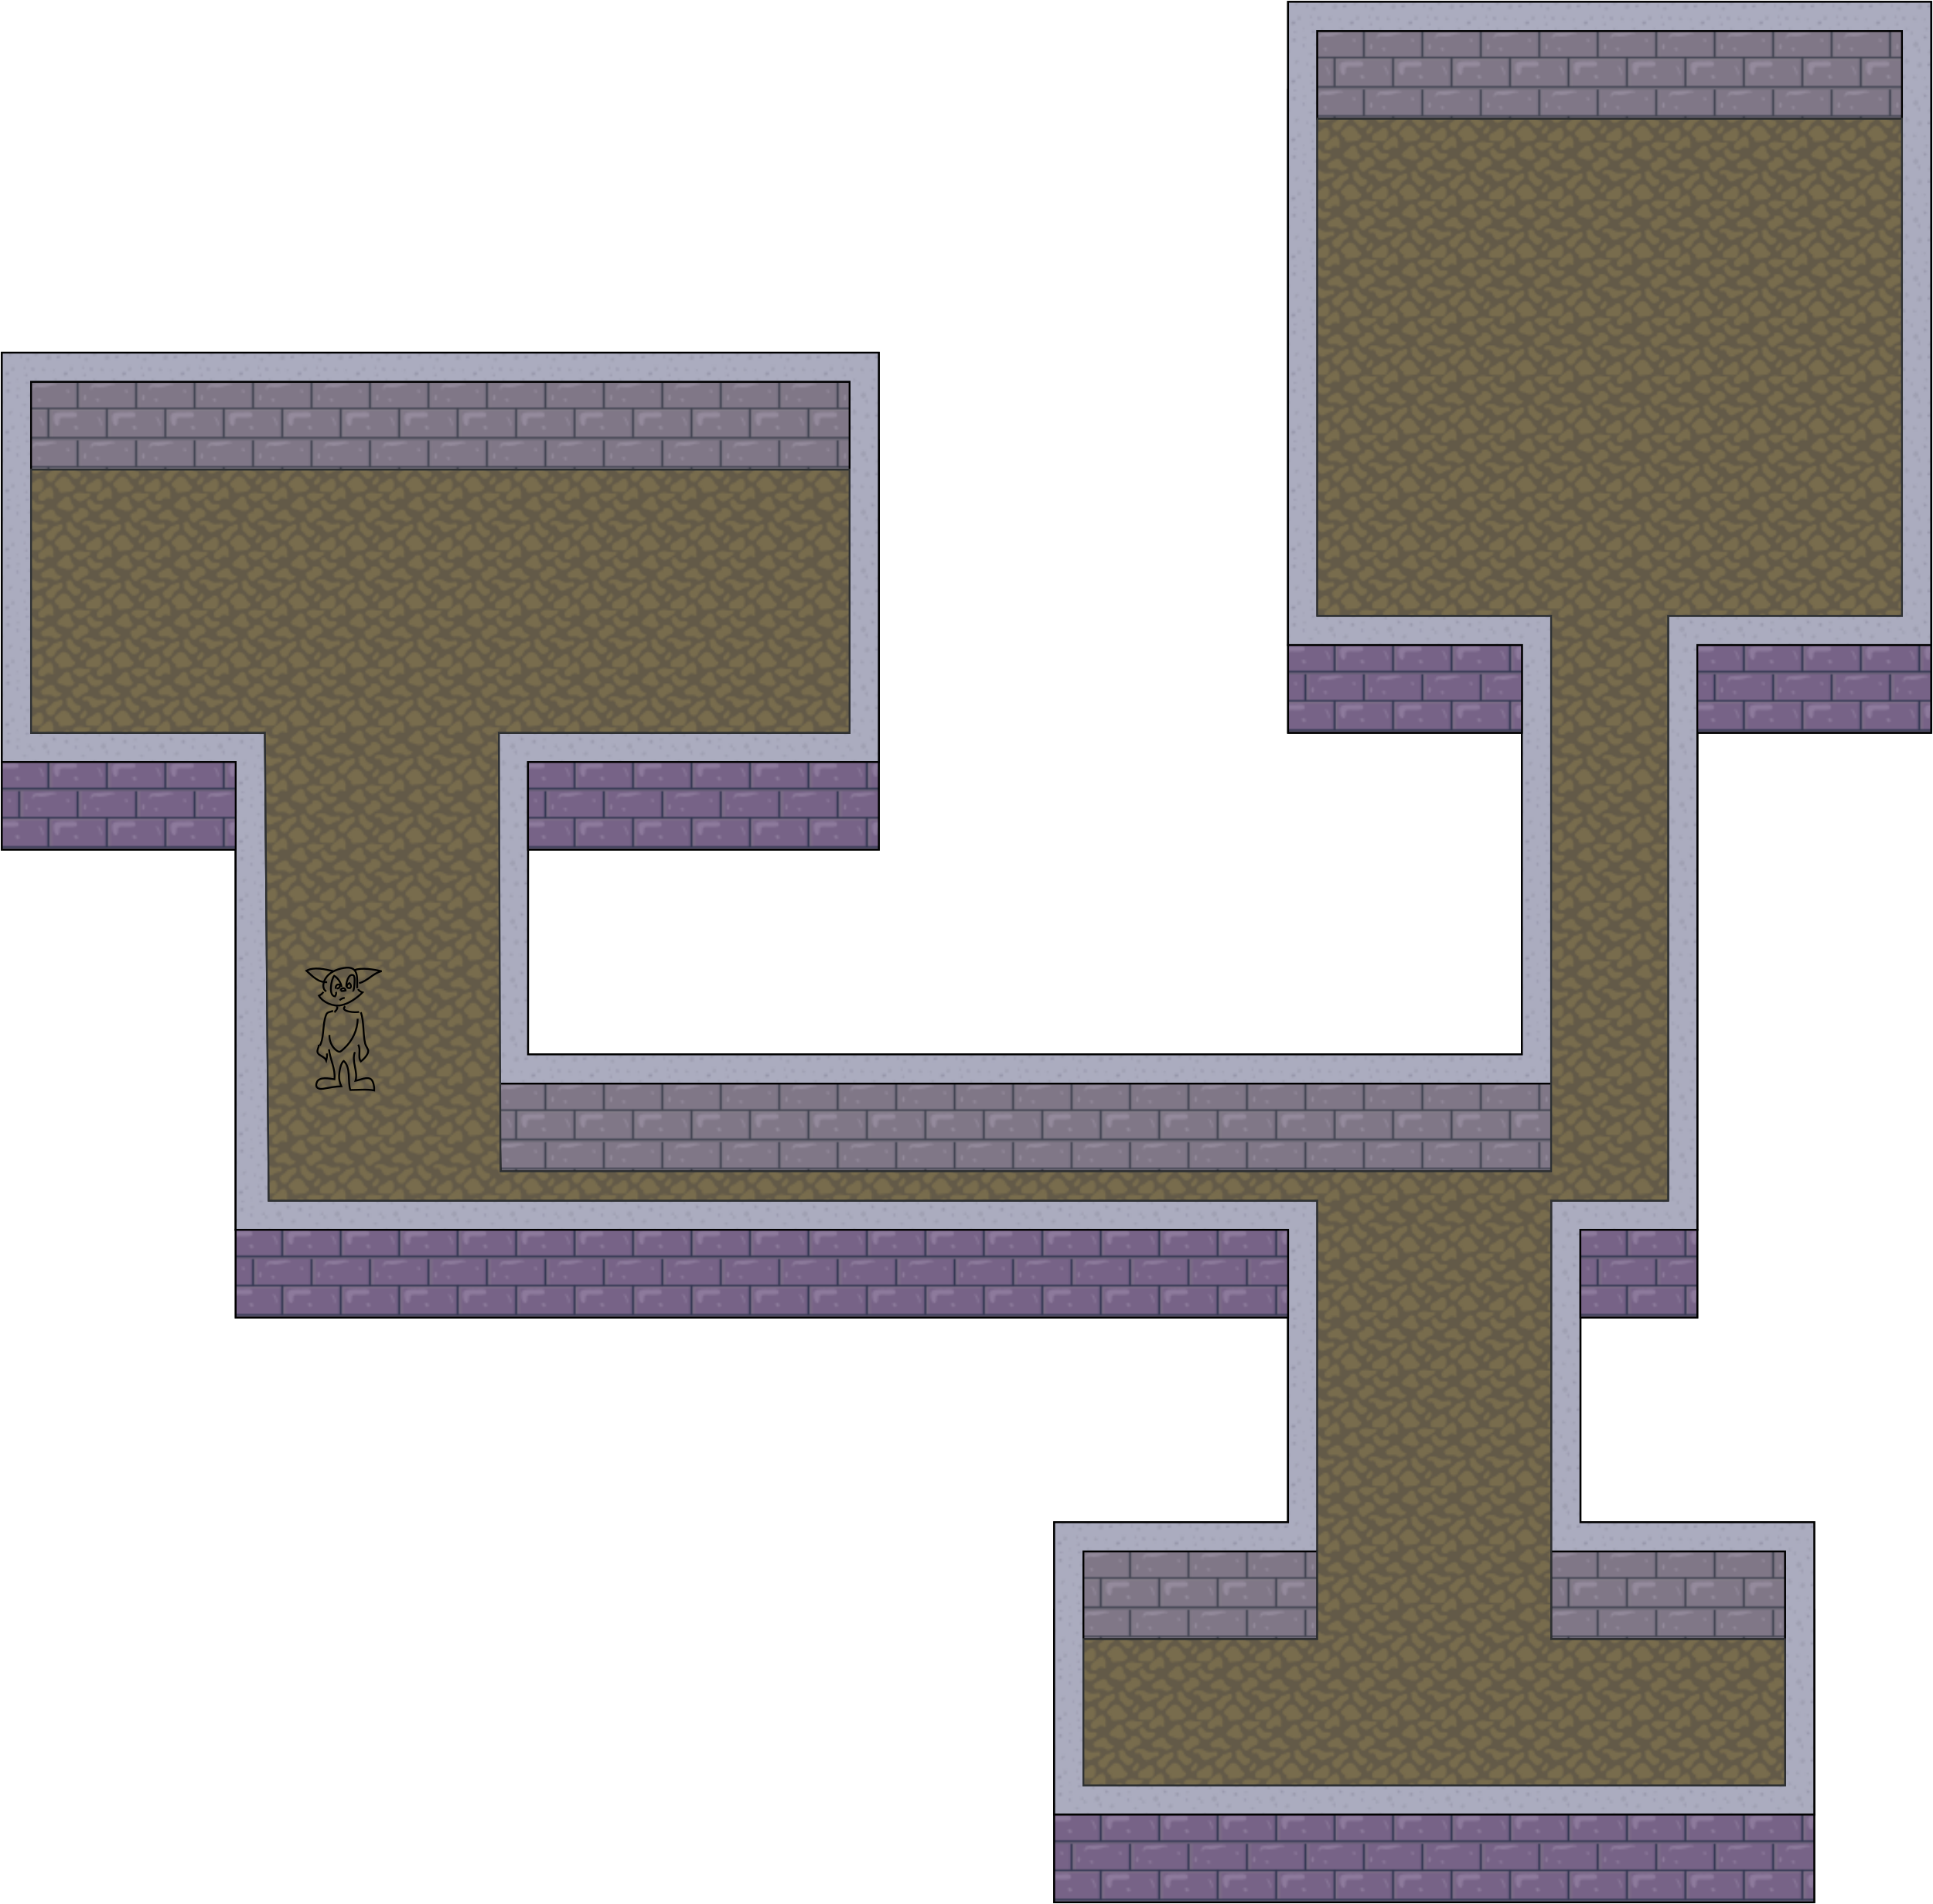 <?xml version="1.0" encoding="utf-8"?>
<!-- Generator: Adobe Illustrator 11.0, SVG Export Plug-In  -->
<!DOCTYPE svg PUBLIC "-//W3C//DTD SVG 1.0//EN"    "http://www.w3.org/TR/2001/REC-SVG-20010904/DTD/svg10.dtd">
<svg  xmlns="http://www.w3.org/2000/svg" xmlns:xlink="http://www.w3.org/1999/xlink" xmlns:a="http://ns.adobe.com/AdobeSVGViewerExtensions/3.0/"
	 width="1058" height="1042" viewBox="-0.5 -0.5 1058 1042" xml:space="preserve">
	<defs>
		<symbol  id="New_Symbol" viewBox="-21.057 -34.157 42.113 68.315">
			<g>
				<path style="fill:none;stroke:#000000;" d="M-9.403,20.605c-2.131,1.371-1.776,4.314-0.791,6.319
					c1.978,4.023,6.297,5.828,10.473,6.542c8.519,1.455,7.15-5.693,7.289-11.088"/>
				<path style="fill:none;stroke:#000000;" d="M1.741,23.139c-0.6,1.607,1.09,7.698,3.748,6.305
					c1.003-0.525,0.585-4.621,0.502-5.479c-0.089-0.929-0.275-3.537-0.957-2.853"/>
				<path style="fill:none;stroke:#000000;" d="M2.501,22.632c-1.385,0.558-0.221,2.012,0.76,2.58
					c1.451-1.138,1.174-3.567-1.013-2.58"/>
				<path style="fill:none;stroke:#000000;" d="M-4.084,22.125c-0.445,0.911,0.271,2.41,1.469,2.308
					c1.699-0.146,0.177-2.75-0.963-2.054"/>
				<path style="fill:none;stroke:#000000;" d="M-1.045,23.139c-0.131,2.207-2.12,5.004-3.982,6.053
					c-1.675-2.04-3.263-10.937,0.448-11.32c0.555,0.84,0.841,1.825,0.495,2.48"/>
				<path style="fill:none;stroke:#000000;" d="M-1.552,21.111c0.265,1.713,2.642,1.804,2.786-0.018
					c-0.646-0.249-2.674-0.268-2.532-0.234"/>
				<path style="fill:none;stroke:#000000;" d="M6.048,32.257c3.685,1.601,11.076,0.325,14.894-0.575
					c-4.627-0.951-7.681-5.43-12.361-6.518"/>
				<path style="fill:none;stroke:#000000;" d="M-5.604,31.75c-4.357,0.979-10.51,2.494-14.606,0.201
					c3.374-3.1,6.479-6.484,11.313-6.279"/>
				<path style="fill:none;stroke:#000000;" d="M8.074,21.872c0.424-0.96,1.416-1.426,2.447-1.772
					c-3.094-3.051-7.4-6.171-11.788-7.054c-4.189-0.843-9.831,1.468-12.117,5.219c0.976,0.499,1.931,1.161,2.461,2.087"/>
				<path style="fill:none;stroke:#000000;" d="M-2.058,15.793c0.81,0.761,1.696,1.25,2.786,1.267"/>
				<path style="fill:none;stroke:#000000;" d="M-3.831,11.994c0.308,0.101,0.497,0.01,0.567-0.273
					c-0.241-0.766-0.544-1.495-1.265-1.986c-0.161-0.523,0.166-0.156,0.444-0.273"/>
				<path style="fill:none;stroke:#000000;" d="M0.981,12.5C-2.345,9.568,7.085,8.807,8.58,9.461"/>
				<path style="fill:none;stroke:#000000;" d="M7.82,5.661C7.806-0.441,4.929-6.485,0.335-10.653
					c-1.996-1.812-2.294-2.322-4.207-0.943C-6.377-9.791-7.785-6.199-7.63-3.204"/>
				<path style="fill:none;stroke:#000000;" d="M-5.604,9.967c-3.397-1.164-3.484-0.338-4.567-4.602
					C-11.193,1.334-10.83-6.063-12.949-9.03"/>
				<path style="fill:none;stroke:#000000;" d="M9.594,9.207c1.797-5.542,1.031-11.547,2.341-17.189
					c0.271-1.168,1.63-2.925,1.685-3.81c0.125-2.046-2.559-4.789-4.05-5.903c-1.897,2.265,0.24,6.552-1.495,9.172"/>
				<path style="fill:none;stroke:#000000;" d="M-13.456-8.523c0.104-1.769-1.275-2.972-0.565-4.503
					c0.746-1.609,3.788-2.027,4.616-4.097c0.257,1.231,0.794,2.615,0.255,3.787"/>
				<path style="fill:none;stroke:#000000;" d="M-7.884-11.056c0.611-5.42,3.629-10.727,3.002-16.383
					c-2.555,0.388-8.357,1.58-9.599-1.565c-1.31-3.321,1.187-4.04,3.579-3.606c3.419,0.62,6.32,1.192,9.774,1.316
					c-0.893,1.99-1.317,3.808-1.197,6.049c0.114,2.104,0.808,6.672,2.54,7.829c3.98-3.61,2.082-11.273,3.585-15.908
					c4.359-0.006,8.836,0.573,13.101-0.236c0.118,1.696-0.42,4.963-1.68,6.047c-2.056,1.769-6.201-0.346-8.596-0.789
					c1.549,4.904-2.281,10.635-0.325,15.727"/>
			</g>
		</symbol>
		
			<pattern  x="-175.5" y="656.5" width="32" height="32" patternUnits="userSpaceOnUse" id="New_Pattern_Swatch_19" viewBox="5.332 -33.366 32 32">
			<g>
				<polygon style="fill:none;" points="5.332-1.366 37.332-1.366 37.332-33.366 5.332-33.366 "/>
				<polygon style="fill:#776387;" points="5.332-1.366 37.332-1.366 37.332-33.366 5.332-33.366 "/>
				<g>
					<path style="opacity:0.198;fill:#E4D6ED;" d="M20.915-11.479c-0.356-2.925,1.785-2.497,3.989-2.335
						c0.753,0.055,5.3,0.113,5.502-0.688c0.592-2.34-1.479-2.689-3.376-2.389c-2.614,0.415-6.427-0.59-8.709,0.988
						c-1.105,0.764-0.574,4.159-0.111,5.246c0.724,1.695,2.43,1.854,2.43,0.25C20.931-10.667,20.962-11.088,20.915-11.479z"/>
				</g>
				<g>
					<path style="opacity:0.196;fill:#E4D6ED;" d="M30.663-7.258c1.52-1.56-1.859-3.465-1.859-1.106
						C29.041-7.903,29.967-6.544,30.663-7.258z"/>
				</g>
				<g>
					<path style="opacity:0.196;fill:#E4D6ED;" d="M25.34-27.198c2.427-0.9-0.287-2.862-0.765-1.43
						C25.06-28.114,24.987-27.067,25.34-27.198z"/>
				</g>
				<g>
					<path style="opacity:0.196;fill:#E4D6ED;" d="M9.556-22.536c3.303-0.433-0.726-2.979-0.726-1.136
						C9.439-22.728,9.445-22.522,9.556-22.536z"/>
				</g>
				<g>
					<path style="opacity:0.196;fill:#E4D6ED;" d="M10.713-13.817c0.543,0.714,1.768,3.203,1.194,4.051
						c-0.243,0.359-0.719,1.093-0.717,0.84c0.01-1.131,0.07-2.199-0.563-3.188c-0.886-1.383-0.777-1.096-0.777-2.518
						C10.472-14.161,10.585-13.985,10.713-13.817z"/>
				</g>
				<g>
					<path style="opacity:0.196;fill:#E4D6ED;" d="M35.43-23.84c-1.512,2.263-2.027-2.602-0.066-2.602
						C35.531-25.079,35.663-24.188,35.43-23.84z"/>
				</g>
				<g>
					<path style="opacity:0.196;fill:#E4D6ED;" d="M5.889-29.325c-0.124-2.26,0.935-3.113,3.214-3.065
						c1.842,0.038,8.532-0.818,9.747-0.081c2.08,1.265-0.58,0.445-1.701,0.832c-2.168,0.748-5.591,1.757-7.842,1.042
						c-1.23-0.39-3.068,0.057-2.663,1.678C6.089-29.064,5.898-29.161,5.889-29.325z"/>
				</g>
				<g>
					<polygon style="fill:#82748A;" points="1.234-18.568 38.666-18.568 38.666-17.687 1.234-17.687 "/>
					<polygon style="fill:#82748A;" points="32.701-18.568 31.467-18.568 31.467-34.654 32.701-34.654 "/>
					<polygon style="fill:#82748A;" points="16.66-17.687 15.425-17.687 15.425,0 16.66,0 "/>
					<polygon style="fill:#82748A;" points="3.188-1.366 38.357-1.366 38.357-2.571 3.188-2.571 "/>
				</g>
				<g>
					<polygon style="fill:#333752;" points="0-19.244 37.906-19.244 37.906-18.361 0-18.361 "/>
					<polygon style="fill:#333752;" points="31.466-18.768 30.233-18.768 30.233-35.329 31.466-35.329 "/>
					<polygon style="fill:#333752;" points="15.425-19.244 14.191-19.244 14.191-2.702 15.425-2.702 "/>
					<polygon style="fill:#333752;" points="1.954-2.041 38.277-2.041 38.277-3.246 1.954-3.246 "/>
				</g>
			</g>
		</pattern>
		
			<pattern  x="-175.5" y="656.5" width="32" height="32" patternUnits="userSpaceOnUse" id="New_Pattern_Swatch_21" viewBox="5.332 -33.366 32 32">
			<g>
				<polygon style="fill:none;" points="5.332-1.366 37.332-1.366 37.332-33.366 5.332-33.366 "/>
				<polygon style="fill:#807787;" points="5.332-1.366 37.332-1.366 37.332-33.366 5.332-33.366 "/>
				<g>
					<path style="opacity:0.196;fill:#E4D6ED;" d="M10.713-13.817c0.543,0.714,1.768,3.203,1.194,4.051
						c-0.243,0.359-0.719,1.093-0.717,0.84c0.01-1.131,0.07-2.199-0.563-3.188c-0.886-1.383-0.777-1.096-0.777-2.518
						C10.472-14.161,10.585-13.985,10.713-13.817z"/>
					<path style="opacity:0.196;fill:#E4D6ED;" d="M30.663-7.258c1.52-1.56-1.859-3.465-1.859-1.106
						C29.041-7.903,29.967-6.544,30.663-7.258z"/>
					<path style="opacity:0.198;fill:#E4D6ED;" d="M20.915-11.479c-0.356-2.925,1.785-2.497,3.989-2.335
						c0.753,0.055,5.3,0.113,5.502-0.688c0.592-2.34-1.479-2.689-3.376-2.389c-2.614,0.415-6.427-0.59-8.709,0.988
						c-1.105,0.764-0.574,4.159-0.111,5.246c0.724,1.695,2.43,1.854,2.43,0.25C20.931-10.667,20.962-11.088,20.915-11.479z"/>
					<path style="opacity:0.196;fill:#E4D6ED;" d="M25.34-27.198c2.427-0.9-0.287-2.862-0.765-1.43
						C25.06-28.114,24.987-27.067,25.34-27.198z"/>
					<path style="opacity:0.196;fill:#E4D6ED;" d="M9.556-22.536c3.303-0.433-0.726-2.979-0.726-1.136
						C9.439-22.728,9.445-22.522,9.556-22.536z"/>
					<path style="opacity:0.196;fill:#E4D6ED;" d="M35.43-23.84c-1.512,2.263-2.027-2.602-0.066-2.602
						C35.531-25.079,35.663-24.188,35.43-23.84z"/>
					<path style="opacity:0.196;fill:#E4D6ED;" d="M5.889-29.325c-0.124-2.26,0.935-3.113,3.214-3.065
						c1.842,0.038,8.532-0.818,9.747-0.081c2.08,1.265-0.58,0.445-1.701,0.832c-2.168,0.748-5.591,1.757-7.842,1.042
						c-1.23-0.39-3.068,0.057-2.663,1.678C6.089-29.064,5.898-29.161,5.889-29.325z"/>
				</g>
				<g>
					<polygon style="fill:#857E8A;" points="1.234-18.568 38.666-18.568 38.666-17.687 1.234-17.687 "/>
					<polygon style="fill:#857E8A;" points="32.701-18.568 31.467-18.568 31.467-34.654 32.701-34.654 "/>
					<polygon style="fill:#857E8A;" points="16.66-17.687 15.425-17.687 15.425,0 16.66,0 "/>
					<polygon style="fill:#857E8A;" points="3.188-1.366 38.357-1.366 38.357-2.571 3.188-2.571 "/>
				</g>
				<g>
					<polygon style="fill:#424452;" points="0-19.244 37.906-19.244 37.906-18.361 0-18.361 "/>
					<polygon style="fill:#424452;" points="31.466-18.768 30.233-18.768 30.233-35.329 31.466-35.329 "/>
					<polygon style="fill:#424452;" points="15.425-19.244 14.191-19.244 14.191-2.702 15.425-2.702 "/>
					<polygon style="fill:#424452;" points="1.954-2.041 38.277-2.041 38.277-3.246 1.954-3.246 "/>
				</g>
			</g>
		</pattern>
		
			<pattern  x="-175.5" y="656.5" width="32" height="32" patternUnits="userSpaceOnUse" id="New_Pattern_Swatch_52" viewBox="9.252 -38.656 32 32">
			<g>
				<polygon style="fill:none;" points="41.252-6.656 9.252-6.656 9.252-38.656 41.252-38.656 "/>
				<polygon style="fill:#635A48;" points="41.252-6.656 9.252-6.656 9.252-38.656 41.252-38.656 "/>
				<path style="fill:#786C4D;" d="M11.002-10.469c-1.441,0-3.597,0.466-3.736-1.437c-0.07-0.968,0.199-2.085,0.967-2.687
					c0.465-0.364,1.084-0.549,1.629-0.752c0.833-0.311,1.245-0.76,1.903-1.319c0.826-0.701,1.985-1.521,3.038-0.811
					c0.9,0.608,1.182,1.848,1.139,2.864c-0.046,1.075-0.034,2.462-0.813,3.316c-0.617,0.678-2.243,1.067-3.128,0.887"/>
				<path style="fill:#786C4D;" d="M43.002-10.469c-1.441,0-3.598,0.466-3.736-1.437c-0.07-0.968,0.199-2.085,0.968-2.687
					c0.465-0.364,1.085-0.549,1.63-0.752c0.832-0.311,1.244-0.76,1.902-1.319c0.826-0.701,1.985-1.521,3.038-0.811
					c0.899,0.608,1.183,1.848,1.139,2.864c-0.046,1.075-0.034,2.462-0.813,3.316c-0.616,0.678-2.243,1.067-3.128,0.887"/>
				<path style="fill:#786C4D;" d="M7.064-24.156c0.088-0.341,0.832-0.16,1.114-0.051c0.769,0.297,0.667,0.843,1.02,1.492
					c0.593,1.091,1.4,2.452,2.852,2.377c1.181-0.062,2.048-1.042,3.07-1.49c0.57-0.25,1.283-0.502,1.89-0.628
					c0.523-0.108,1.003,0.182,1.303-0.204c0.221-0.283,0.225-1.284,0.189-1.634c-0.08-0.765-0.386-0.893-1.137-0.85
					c-1.738,0.1-3.522,0.777-5.128-0.196c-0.895-0.541-1.664-1.099-2.735-1.211c-0.889-0.093-1.93-0.025-2.814,0.074
					c-0.632,0.072-1.039,0.362-1.203,0.969c-0.118,0.436-0.108,1.254,0.455,1.289"/>
				<path style="fill:#786C4D;" d="M39.064-24.156c0.088-0.341,0.832-0.16,1.114-0.051c0.769,0.297,0.667,0.843,1.021,1.492
					c0.592,1.091,1.399,2.452,2.852,2.377c1.182-0.062,2.048-1.042,3.07-1.49c0.57-0.25,1.283-0.502,1.891-0.628
					c0.523-0.108,1.003,0.182,1.303-0.204c0.221-0.283,0.225-1.284,0.188-1.634c-0.079-0.765-0.386-0.893-1.138-0.85
					c-1.737,0.1-3.521,0.777-5.127-0.196c-0.896-0.541-1.664-1.099-2.736-1.211c-0.889-0.093-1.93-0.025-2.814,0.074
					c-0.632,0.072-1.038,0.362-1.203,0.969c-0.117,0.436-0.107,1.254,0.455,1.289"/>
				<path style="fill:#786C4D;" d="M7.814-37.031c-0.232,1.66,1.118,3.275,2.375,4.32c1.171,0.973,2.807,0.904,4.173,0.375
					c0.852-0.329,3.287-2.161,1.97-3.076c-0.708-0.492-2.208-0.344-3.029-0.368c-1.371-0.039-1.747-0.822-2.527-1.814
					c-0.441-0.562-0.801-0.891-1.592-0.815c-0.506,0.05-1.532,0.722-1.37,1.254"/>
				<path style="fill:#786C4D;" d="M39.814-37.031c-0.232,1.66,1.118,3.275,2.375,4.32c1.172,0.973,2.807,0.904,4.174,0.375
					c0.852-0.329,3.287-2.161,1.97-3.076c-0.708-0.492-2.208-0.344-3.029-0.368c-1.371-0.039-1.747-0.822-2.527-1.814
					c-0.44-0.562-0.801-0.891-1.592-0.815c-0.507,0.05-1.532,0.722-1.37,1.254"/>
				<path style="fill:#786C4D;" d="M14.939-5.656c-1.317,0.482-1.901-1.512-1.628-2.45c0.529-1.813,2.51-2.57,3.75-3.813
					c0.646-0.646,2.286-1.843,3.257-1.052c0.333,0.271,0.589,1.21,0.796,1.625c0.197,0.396,0.382,0.871,0.439,1.313
					c0.073,0.563-0.104,1.089-0.102,1.621c0.003,0.587,0.227,1.33-0.163,1.866c-0.333-0.237-1.215-0.515-1.599-0.607
					c-0.7-0.169-1.733-0.093-2.271,0.419c-0.421,0.399-1.141,1.408-1.855,1.078"/>
				<path style="fill:#786C4D;" d="M14.939-37.656c-1.317,0.482-1.901-1.512-1.628-2.45c0.529-1.813,2.51-2.57,3.75-3.813
					c0.646-0.646,2.286-1.843,3.257-1.052c0.333,0.271,0.589,1.21,0.796,1.625c0.197,0.396,0.382,0.871,0.439,1.313
					c0.073,0.563-0.104,1.089-0.102,1.621c0.003,0.587,0.227,1.33-0.163,1.866c-0.333-0.237-1.215-0.515-1.599-0.607
					c-0.7-0.169-1.733-0.093-2.271,0.419c-0.421,0.399-1.141,1.408-1.855,1.078"/>
				<path style="fill:#786C4D;" d="M26.189-5.844c0.822-0.862,1.637-2.468,3.125-2.116c0.726,0.171,1.262,0.663,1.425,1.376
					c0.275,1.204,0.346,2.173,1.273,3.115c0.727,0.738,1.229,1.473,0.493,2.438C31.718,0,30.499-0.055,29.308-0.033
					c-1.294,0.023-1.896-0.764-3.066-1.032c-1.122-0.257-2.096-0.051-2.565-1.484c-0.332-1.015,0.579-1.856,1.263-2.481"/>
				<path style="fill:#786C4D;" d="M26.189-37.844c0.822-0.862,1.637-2.468,3.125-2.116c0.726,0.171,1.262,0.663,1.425,1.376
					c0.275,1.204,0.346,2.173,1.273,3.115c0.727,0.738,1.229,1.473,0.493,2.438c-0.788,1.031-2.007,0.977-3.198,0.998
					c-1.294,0.023-1.896-0.764-3.066-1.032c-1.122-0.257-2.096-0.051-2.565-1.484c-0.332-1.015,0.579-1.856,1.263-2.481"/>
				<path style="fill:#786C4D;" d="M40.189-9.594c0.776,0.003,2.222,0.192,1.501,1.183c-0.604,0.83-1.903,1.38-2.759,1.903
					c-1.466,0.896-2.744,2.145-4.354,0.782c-0.4-0.338-0.757-0.695-1.149-1.038C32.987-7.15,32.424-7.213,32-7.554
					c0.307-1.648,1.447-2.284,3.129-2.524c0.64-0.091,1.188-0.045,1.819,0.047c0.541,0.079,1.285,0.452,1.804,0.375"/>
				<path style="fill:#786C4D;" d="M8.189-9.594c0.776,0.003,2.222,0.192,1.501,1.183c-0.604,0.83-1.903,1.38-2.759,1.903
					C5.466-5.611,4.188-4.363,2.578-5.726c-0.4-0.338-0.757-0.695-1.149-1.038C0.987-7.15,0.424-7.213,0-7.554
					c0.307-1.648,1.447-2.284,3.129-2.524c0.64-0.091,1.188-0.045,1.819,0.047c0.541,0.079,1.285,0.452,1.804,0.375"/>
				<path style="fill:#786C4D;" d="M40.189-41.594c0.776,0.003,2.222,0.192,1.501,1.183c-0.604,0.83-1.903,1.38-2.759,1.903
					c-1.466,0.896-2.744,2.145-4.354,0.782c-0.4-0.338-0.757-0.695-1.149-1.038c-0.441-0.387-1.005-0.449-1.429-0.79
					c0.307-1.648,1.447-2.284,3.129-2.524c0.64-0.091,1.188-0.045,1.819,0.047c0.541,0.079,1.285,0.452,1.804,0.375"/>
				<path style="fill:#786C4D;" d="M35.189-32.906c0.553-0.805,2.159-0.95,2.986-0.612c0.89,0.363,1.967,0.938,2.359,1.859
					c0.382,0.895,0.319,2.25-0.546,2.823c-0.888,0.588-2.02,0.693-2.895,1.354c-0.854,0.643-1.505,1.759-2.721,1.711
					c-1.335-0.051-2.047-1.693-2.502-2.754c-0.904-2.11,1.41-2.729,3.005-3.068"/>
				<path style="fill:#786C4D;" d="M17.002-27.281c-0.861,0.251-1.782-0.399-2.125-1.184c-0.765-1.744,1.438-2.541,2.599-3.196
					c0.822-0.464,2.189-1.499,3.202-1.24c0.38,0.098,1.05,0.525,1.316,0.817c0.424,0.463,0.347,1.086,0.634,1.614
					c0.367,0.673,1.11,1.271,1.797,1.578c0.574,0.257,1.327,0.124,1.46,0.811c0.181,0.928-1.495,1.5-2.129,1.801
					c-1.163,0.55-1.588,0.254-2.518-0.438c-0.357-0.267-0.728-0.464-1.172-0.551c-0.526-0.104-1.051,0.06-1.564-0.137"/>
				<path style="fill:#786C4D;" d="M24.814-24.656c-0.83,0.9-1.557,0.527-2.564,0.95c-0.964,0.405-1.304,1.089-1.988,1.795
					c-0.774,0.799-2.448,1.31-2.832,2.43c-0.24,0.7,0.379,2.46,0.939,2.93c0.416,0.35,1.337,0.559,1.871,0.544
					c0.719-0.02,1.065-0.406,1.56-0.912c0.887-0.908,1.001-2.236,1.941-3.126c0.869-0.824,2.179-1.13,2.657-2.311
					c0.318-0.785,0.419-2.46-0.834-2.425"/>
				<path style="fill:#786C4D;" d="M28.689-24.719c-0.978-0.788,1.747-2.068,2.682-1.084c0.527,0.555,0.692,1.613,1.188,2.271
					c0.63,0.838,1.382,1.526,2.443,1.739c0.5,0.1,1.024,0.097,1.328,0.583c1.209,1.935-1.764,4.058-3.471,3.356
					c-1.239-0.509-1.659-1.83-2.604-2.608c-0.697-0.573-1.432-0.657-1.317-1.82"/>
				<path style="fill:#786C4D;" d="M24.627-11.844c-0.681-0.917-2.399-1.469-2.435-2.688c-0.026-0.908,0.604-1.437,1.245-1.937
					c0.774-0.604,1.42-1.349,2.192-1.943c1.09-0.84,2.108-0.581,3.194,0.021c1.392,0.771,1.701,1.619,2.441,2.933
					c0.299,0.53,0.785,1.08,1.282,1.42c0.563,0.386,0.965,0.371,0.836,1.181c-0.167,1.048-1.479,1.957-2.435,2.217
					c-1.075,0.292-2.135,0.1-3.248,0.361c-1.119,0.262-2.363,0.544-3.261-0.377"/>
				<path style="fill:#786C4D;" d="M37.439-14.406c-0.386,0.601-1.233-0.151-1.385-0.626c-0.374-1.166,1.36-2.644,1.993-3.422
					c0.71-0.873,1.377-0.786,1.63,0.362c0.107,0.488,0.161,0.89,0.016,1.368c-0.233,0.769-0.93,1.165-1.254,1.88"/>
			</g>
		</pattern>
		
			<pattern  x="-175.5" y="656.5" width="32" height="32" patternUnits="userSpaceOnUse" id="New_Pattern_Swatch_7" viewBox="0.279 -33.419 32 32">
			<g>
				<polygon style="fill:none;" points="0.279-1.419 32.279-1.419 32.279-33.419 0.279-33.419 "/>
				<polygon style="fill:#ABACBF;" points="0.279-1.419 32.279-1.419 32.279-33.419 0.279-33.419 "/>
				<g>
					<path style="fill:#9FA0B2;" d="M6.681-25.265c-1.041-0.263,0.902-3.878,2.242-1.859c0.809,1.219,0.273,2.585-1.167,2.551"/>
					<path style="fill:#9FA0B2;" d="M20.65-15.517c-0.656,0.698-0.834-1.065-0.373-1.605c0.517-0.605,2.313-1.012,1.678,0.224"/>
					<path style="fill:#9FA0B2;" d="M21.724-9.607c0.643-0.734,1.531,0.585,1.464,1.227c-0.159,1.496-2.14,1.264-1.686-0.239
						c0.081,0.006,0.155,0.035,0.222,0.088"/>
					<path style="fill:#9FA0B2;" d="M25.562-30.561c-0.67-0.116-1.274,0.987-0.705,1.439c0.829,0.658,1.365-0.592,0.858-1.209"/>
					<path style="fill:#9FA0B2;" d="M9.674-13.521c-1.244,0.561-1.388-2.882,0.48-2.626c1.408,0.192,1.106,2.023,0.287,2.626"/>
					<path style="fill:#9FA0B2;" d="M6.374-8.993C5.582-8.237,6.886-6.716,7.771-7.361C8.516-7.905,7.667-8.743,7.064-8.84"/>
					<path style="fill:#9FA0B2;" d="M28.018-20.43c-0.734-0.234,0.474-1.319,1.085-1.126c1.02,0.324,0.468,1.857-0.317,1.434"/>
					<path style="fill:#9FA0B2;" d="M28.631-10.067c-0.535-0.029-0.561,1.17-0.132,1.484c0.927,0.681,0.811-0.608,0.67-0.871"/>
					<path style="fill:#9FA0B2;" d="M12.821-2.853c0.396-0.717,1.82-0.743,1.708,0.313c-0.061,0.573-1.115,0.796-1.4,0.377"/>
					<path style="fill:#9FA0B2;" d="M15.047-21.043c-1.043-0.769,0.687-2.512,1.541-1.998c0.941,0.564,0.16,2.516-0.986,1.998
						c-0.036-0.088,0.009-0.113,0.136-0.076"/>
					<path style="fill:#9FA0B2;" d="M5.299-33.17c-0.582,0.484-0.555,1.744,0.447,1.63c1.053-0.12,0.684-1.869,0.167-1.553"/>
					<path style="fill:#9FA0B2;" d="M0.157-24.344c0.231-0.801,0.896-1.25,1.466-0.473c0.974,1.327-1.004,1.412-0.929,1.164"/>
					<path style="fill:#9FA0B2;" d="M31.011-25.647c-0.88-0.253,0.096-1.413,0.76-1.325c0.851,0.112,0.883,1.203,0.237,1.632"/>
					<path style="fill:#9FA0B2;" d="M24.411-2.546c-0.137-0.377,0.329-0.708,0.702-0.444c0.544,0.383,0.055,0.98-0.472,0.751"/>
					<path style="fill:#9FA0B2;" d="M29.553-13.215c-0.503-0.606,0.864-1.676,1.511-1.375c1.113,0.52-0.461,2.567-0.744,1.683"/>
					<path style="fill:#9FA0B2;" d="M12.284-7.688c-0.087-0.019-0.166-0.054-0.237-0.105c0.718-1.958,1.951,1.164,0.39,0.566"/>
					<path style="fill:#9FA0B2;" d="M2.997-18.434c-0.843-0.352-1.551,1.936-0.857,2.515c0.989,0.824,2.763-0.674,1.472-1.671"/>
					<path style="fill:#9FA0B2;" d="M2.076-2.776c1.146-1.335,2.549,1.5,0.614,1.151"/>
				</g>
				<g>
					<path style="fill:#9696AA;" d="M19.499-29.64c-0.527,0.158-0.984,1.268-0.554,1.739c0.485,0.531,2.126-0.105,1.716-0.889
						c-0.074-0.029-0.129-0.005-0.165,0.07"/>
					<path style="fill:#9696AA;" d="M24.18-25.802c0.237-0.649,0.998-0.375,1.239,0.152c0.289,0.631-0.526,1.271-0.778,0.846"/>
					<path style="fill:#9696AA;" d="M14.97-14.442c-1.109,0.503-0.584-1.115,0.052-1.396c0.836-0.369,1.186,0.326,1.099,1.089"/>
					<path style="fill:#9696AA;" d="M18.578-5.002c-1.292,0.022-0.229-1.636,0.399-1.848c1.017-0.344,1.773,1.033,0.981,1.694"/>
					<path style="fill:#9696AA;" d="M27.02-15.978c-0.476-0.11-0.896,0.931-0.42,1.181c0.354,0.186,0.637-0.223,0.65-0.336"/>
					<path style="fill:#9696AA;" d="M1.231-9.224c1.231,0,0.443,2.362,0,1.919S0-9.224,1.231-9.224z"/>
					<path style="fill:#9696AA;" d="M9.597-24.113c-1.536,1.264,0.162,2.998,0.538,1.995"/>
					<path style="fill:#9696AA;" d="M11.823-30.714c2.192-0.625,2.56,2.162,0.844,1.535"/>
					<path style="fill:#9696AA;" d="M29.476-5.847c-0.334-0.061-0.747,0.595-0.373,1c0.439,0.476,1.491-0.136,1.063-0.692"/>
					<path style="fill:#9696AA;" d="M30.013-1.702c0.577-0.096,1.007,0.68,0.638,1.146C30.212,0,29.17-0.425,29.553-1.088"/>
					<path style="fill:#9696AA;" d="M30.013-33.702c0.577-0.096,1.007,0.68,0.638,1.146c-0.438,0.556-1.48,0.131-1.098-0.532"/>
					<path style="fill:#9696AA;" d="M20.266-33.707c-0.395-0.13-0.891,0.402-0.679,0.854c0.305,0.646,1.469,0.096,1.139-0.317"/>
				</g>
			</g>
		</pattern>
	</defs>
	<g>
		<polygon id="innerTop_6_" style="fill:none;stroke:#000000;" points="592.5,592.5 272.5,592.5 272.5,400.5 464.5,400.5 
			464.5,208.5 16.5,208.5 16.5,400.5 144.5,400.5 146.595,656.5 592.5,656.5 720.5,656.5 720.5,848.5 592.5,848.5 592.5,976.5 
			976.5,976.5 976.5,848.5 848.5,848.5 848.5,656.5 912.5,656.5 912.5,336.5 1040.5,336.5 1040.5,16.5 720.5,16.5 720.5,336.5 
			848.5,336.5 848.5,592.5 "/>
		<polygon id="floor_1_" style="fill:none;stroke:#000000;" points="592.5,720.5 128.5,720.5 128.5,464.5 0.5,464.5 0.5,240.5 
			480.5,240.5 480.5,464.5 288.5,464.5 288.5,624.5 592.5,624.5 832.5,624.5 832.5,400.5 704.5,400.5 704.5,48.5 1056.5,48.5 
			1056.5,400.5 928.5,400.5 928.5,720.5 864.5,720.5 864.5,880.5 992.5,880.5 992.5,1040.5 576.5,1040.5 576.5,880.5 704.5,880.5 
			704.5,720.5 "/>
		<polygon id="outerTop_6_" style="fill:none;stroke:#000000;" points="592.5,672.5 128.5,672.5 128.5,416.5 0.5,416.5 0.5,192.5 
			480.5,192.5 480.5,416.5 288.5,416.5 288.5,576.5 592.5,576.5 832.5,576.5 832.5,352.5 704.5,352.5 704.5,0.5 1056.5,0.5 
			1056.5,352.5 928.5,352.5 928.5,672.5 864.5,672.5 864.5,832.5 992.5,832.5 992.5,992.5 576.5,992.5 576.5,832.5 704.5,832.5 
			704.5,672.5 "/>
		<g id="mazeFoot_1_">
			<g>
				<path style="fill:url(#New_Pattern_Swatch_7);" d="M928.5,672.5v-320h128V0.5h-352v352h128v224h-544v-160h192v-224H0.5v224h128
					v256h576v160h-128v160h416v-160h-128v-160H928.5z M976.5,848.5v128h-384v-128h128v-192H146.595l-2.095-256h-128v-192h448v192
					h-192v192h576v-256h-128v-320h320v320h-128v320h-64v192H976.5z"/>
			</g>
			<g>
				<path style="fill:none;stroke:#000000;" d="M928.5,672.5v-320h128V0.5h-352v352h128v224h-544v-160h192v-224H0.5v224h128v256h576
					v160h-128v160h416v-160h-128v-160H928.5z M976.5,848.5v128h-384v-128h128v-192H146.595l-2.095-256h-128v-192h448v192h-192v192
					h576v-256h-128v-320h320v320h-128v320h-64v192H976.5z"/>
			</g>
		</g>
		<g id="mazeTop_1_">
			<path style="fill:none;" d="M928.5,720.5v-320h128v-352h-352v352h128v224h-240h-304v-160h192v-224H0.5v224h128v256h464h112v160
				h-128v160h416v-160h-128v-160H928.5z M976.5,896.5v128h-384v-128h128v-192h-128H146.595l-2.095-256h-128v-192h448v192h-192v192
				h320h256v-256h-128v-320h320v320h-128v320h-64v192H976.5z"/>
		</g>
		<rect x="16.5" y="208.5" style="fill:url(#New_Pattern_Swatch_21);stroke:#000000;" width="448" height="48"/> 
		<rect x="720.5" y="16.5" style="fill:url(#New_Pattern_Swatch_21);stroke:#000000;" width="320" height="48"/> 
		<rect x="592.5" y="848.5" style="fill:url(#New_Pattern_Swatch_21);stroke:#000000;" width="128" height="48"/> 
		<rect x="848.5" y="848.5" style="fill:url(#New_Pattern_Swatch_21);stroke:#000000;" width="128" height="48"/> 
		<polygon style="fill:url(#New_Pattern_Swatch_21);stroke:#000000;" points="273.5,640.5 272.5,592.5 848.5,592.5 848.5,640.5 
			720.5,640.5 720.5,640.5 "/>
		<rect x="0.5" y="416.5" style="fill:url(#New_Pattern_Swatch_19);stroke:#000000;" width="128" height="48"/> 
		<rect x="704.5" y="352.5" style="fill:url(#New_Pattern_Swatch_19);stroke:#000000;" width="128" height="48"/> 
		<rect x="928.5" y="352.5" style="fill:url(#New_Pattern_Swatch_19);stroke:#000000;" width="128" height="48"/> 
		<rect x="576.5" y="992.5" style="fill:url(#New_Pattern_Swatch_19);stroke:#000000;" width="416" height="48"/> 
		<rect x="128.5" y="672.5" style="fill:url(#New_Pattern_Swatch_19);stroke:#000000;" width="576" height="48"/> 
		<rect x="864.5" y="672.5" style="fill:url(#New_Pattern_Swatch_19);stroke:#000000;" width="64" height="48"/> 
		<rect x="288.5" y="416.5" style="fill:url(#New_Pattern_Swatch_19);stroke:#000000;" width="192" height="48"/> 
		<polygon style="fill:url(#New_Pattern_Swatch_52);stroke:#2E3133;" points="912.5,656.5 912.5,336.5 1040.5,336.5 1040.5,64.5 
			720.5,64.5 720.5,336.5 848.5,336.5 848.5,640.5 720.5,640.5 273.438,640.5 272.5,400.5 464.5,400.5 464.5,256.5 16.5,256.5 
			16.5,400.5 144.5,400.5 146.595,656.5 272.5,656.5 273.5,656.5 720.5,656.5 720.5,896.5 592.5,896.5 592.5,976.5 720.5,976.5 
			848.5,976.5 976.5,976.5 976.5,896.5 848.5,896.5 848.5,656.5 "/>
		
			<use xlink:href="#New_Symbol"  width="42.113" height="68.315" x="-21.057" y="-34.157" transform="matrix(1 0 0 -1 187.443 562.657)"/>
	</g>
</svg>
